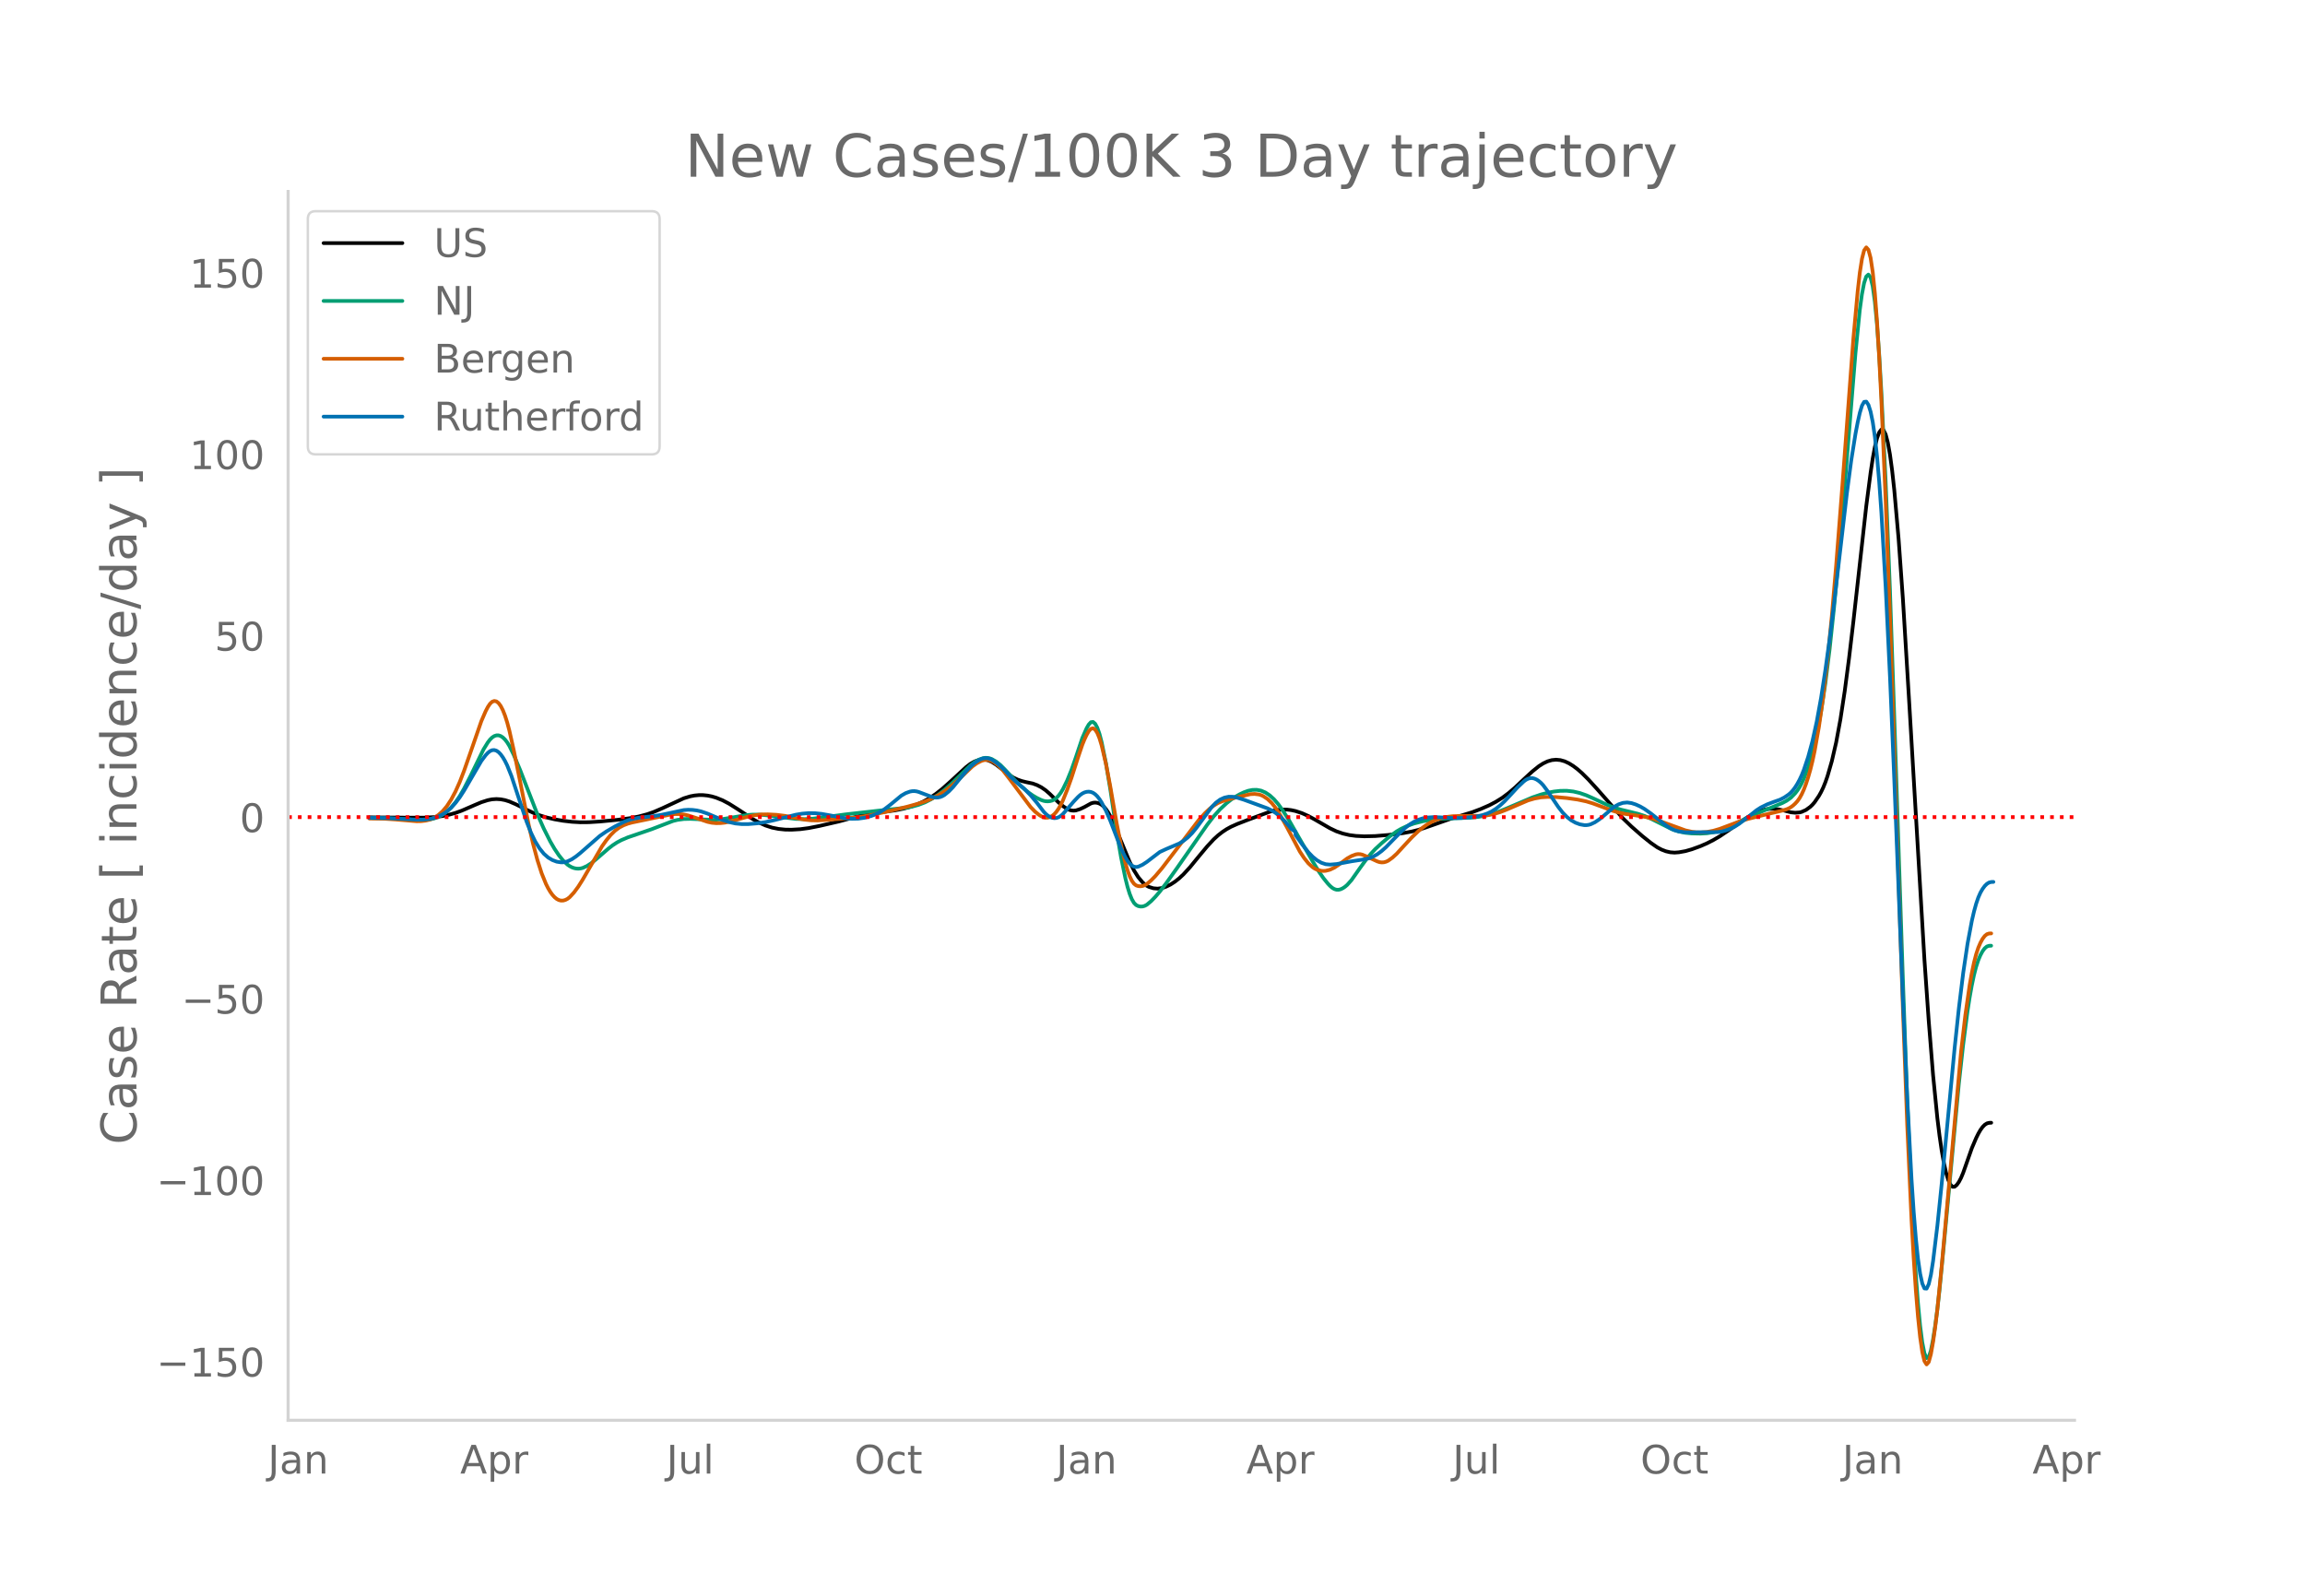 <svg height="864" viewBox="0 0 936 648" width="1248" xmlns="http://www.w3.org/2000/svg" xmlns:xlink="http://www.w3.org/1999/xlink"><defs><style>*{stroke-linecap:butt;stroke-linejoin:round}</style></defs><g id="figure_1"><path d="M0 648h936V0H0z" style="fill:#fff" id="patch_1"/><g id="axes_1"><path d="M117 576.72h725.4V77.76H117z" style="fill:none" id="patch_2"/><path clip-path="url(#p749b0d6c95)" d="m149.973 331.896 13.993.112 7.872.02 4.373-.22 3.498-.432 2.624-.535 2.624-.74 2.624-.951 5.248-2.277 2.623-1.108 2.624-.84 1.75-.346 1.749-.119 1.749.113 1.749.334 1.75.548 2.623 1.137 4.373 2.195 2.624 1.23 2.624 1.032 2.624.825 3.498.823 3.498.601 3.499.408 3.498.196 3.499-.032 4.373-.27 6.997-.672 5.247-.694 3.499-.665 3.498-.929 2.624-.915 3.498-1.504 8.747-4.06 2.623-.798 1.75-.335 1.749-.165 1.749.007 1.75.18 1.748.347 1.75.516 2.623 1.06 2.624 1.38 3.499 2.196 6.122 4.032 2.624 1.475 2.624 1.17 2.623.848 2.624.524 2.624.27 2.624.047 3.498-.204 3.499-.462 4.373-.863 7.871-1.816 5.248-1.415 5.248-1.381 3.498-.633 5.248-.603 3.498-.469 3.499-.69 2.623-.717 2.624-.917 2.624-1.146 2.624-1.439 2.624-1.754 2.623-2.058 3.499-3.119 6.122-5.66 1.75-1.353 1.749-1.004 1.749-.608 1.749-.202.875.068.874.184 1.75.717 1.749 1.127 2.624 2.028 2.623 2.11 1.75 1.104 1.749.828 1.749.603 1.75.43 2.623.554 1.75.642 1.748.9 1.75 1.196 1.749 1.531 3.498 3.436 1.75 1.452 1.749 1.174.874.388.875.231.875.075.874-.081 1.75-.56 1.749-.829 2.623-1.452.875-.275.875-.082.874.11.875.303.874.502.875.736.875 1.007.874 1.285.875 1.562 1.75 3.8 3.498 8.441 2.623 6.326 1.75 3.456 1.749 2.771 1.75 2.09.874.791.874.62.875.457 1.75.541 1.748.145 1.75-.243 1.749-.577 1.749-.857 1.75-1.129 1.748-1.383 1.75-1.634 2.623-2.859 3.499-4.285 3.498-4.196 2.624-2.832 1.75-1.608 1.749-1.372 1.749-1.159 1.749-.968 2.624-1.172 4.373-1.694 8.746-3.238 1.75-.474 1.748-.31 1.75-.143 1.749.033 1.749.21 1.75.382 2.623.855 2.624 1.178 2.624 1.421 6.122 3.536 2.624 1.244 2.624.906 2.623.612 2.624.344 3.499.166 4.373-.109 5.247-.431 6.123-.763 3.498-.646 2.624-.652 2.624-.841 10.495-3.67 8.746-2.662 3.499-1.315 3.498-1.534 2.624-1.382 2.624-1.629 2.623-1.963 2.624-2.247 3.499-3.312 3.498-3.214 2.624-2.116 1.75-1.11 1.748-.838 1.75-.51 1.749-.169 1.749.17 1.75.498 1.748.819 1.75 1.093 1.749 1.32 1.75 1.544 2.623 2.61 3.498 3.833 10.496 11.898 3.498 3.376 4.373 3.834 3.499 2.796 2.623 1.82 1.75.92 1.749.67 1.75.404 1.748.126 1.75-.129 2.623-.47 2.624-.746 3.499-1.275 2.623-1.143 2.624-1.335 2.624-1.536 3.498-2.358 6.997-4.897 2.624-1.567 1.75-.863 1.749-.691 1.749-.504 1.749-.264 1.75-.011 1.748.19 2.624.562 2.624.673 1.75.171 1.749-.121.874-.22 1.75-.792 1.749-1.267.874-.843.875-1.015 1.749-2.562.875-1.561.874-1.825.875-2.16.874-2.51 1.75-6.066 1.749-7.566 1.75-9.465 1.748-11.466 1.75-13.355 1.749-14.797 5.247-47.018 1.75-13.491.874-5.8.875-4.694.874-3.52.875-2.344.875-1.138.874.231.875 1.76.874 3.322.875 4.883.875 6.444.874 7.971 1.75 19.82 1.749 24.421 2.624 43.065 6.122 103.419 1.749 24.993 1.75 21.784 1.748 17.562.875 7.104.875 5.995.874 4.939.875 3.932.875 2.937.874 1.941.875.946.874-.004.875-.724.875-1.215.874-1.658.875-2.102 3.498-9.946 1.75-4.11.874-1.774.875-1.523.874-1.21.875-.886.874-.56.875-.236.875-.037h0" style="fill:none;stroke:#000;stroke-linecap:round;stroke-width:1.5" id="line2d_1"/><path clip-path="url(#p749b0d6c95)" d="m149.973 332.123 6.997.099 5.247.292 7.872.511 2.624-.06 1.749-.187 1.749-.4 1.75-.635 1.748-.898 1.75-1.275 1.749-1.679 1.75-2.095 1.748-2.562 1.75-3.035 2.623-5.127 5.248-10.743 1.75-2.836.874-1.143.874-.868.875-.58.875-.291.874-.003.875.284.874.57.875.855.875 1.137.874 1.42 1.75 3.562 2.623 6.22 6.997 17.949 2.624 5.872 2.624 5.216 1.749 3.01 1.75 2.602 1.748 2.166 1.75 1.63.874.603.875.464.875.327.874.191.875.058.874-.077.875-.211 1.75-.786 1.748-1.123 1.75-1.415 5.247-4.545 1.75-1.356 1.749-1.144 1.749-.933 2.624-1.12 3.498-1.193 6.122-2.1 8.746-3.365 1.75-.433 2.624-.364 2.623-.059 9.621.41 3.498-.333 3.499-.564 6.122-1.04 2.624-.2 2.624.01 2.624.227 12.244 1.503 3.499.086 3.498-.191 4.373-.535 8.746-1.18 13.994-1.58 10.495-1.109 2.624-.479 2.624-.718 2.624-1.012 2.623-1.343 2.624-1.68 2.624-2.012 2.624-2.294 3.498-3.397 4.373-4.25 1.75-1.357 1.749-1.009 1.749-.622.875-.117.874.026.875.167.874.31 1.75 1.01 1.749 1.407 1.75 1.759 4.372 4.645 2.624 2.534 2.624 2.184 1.749 1.235 1.75 1.04 1.748.835.875.3.875.176.874.046.875-.085.875-.227.874-.419.875-.663.874-.917.875-1.172.875-1.426 1.749-3.562 1.749-4.317 1.75-5.02 2.623-7.845 1.75-4.006.874-1.526.874-.946.875-.122.875.752.874 1.625.875 2.499.874 3.34 1.75 8.554 1.749 10.526 2.624 17.52 1.749 10.1 1.75 8.498.874 3.508.874 2.857.875 2.185.875 1.512.874.877.875.433.874.18.875-.034.875-.25.874-.464 1.75-1.47 1.749-1.811 1.749-2.048 2.624-3.43 4.373-6.126 12.244-17.57 2.624-3.393 2.624-2.927 2.624-2.445 1.749-1.38 1.75-1.188 1.748-1.008 1.75-.832 1.749-.634 1.75-.349 1.748-.039 1.75.324 1.749.74 1.749 1.158 1.75 1.588 1.748 2.024 1.75 2.427 2.623 4.109 3.499 6.116 6.122 10.613 2.624 4.285 1.75 2.516 1.748 2.16.875.933.875.763.874.526.875.276.874.025.875-.218.875-.422.874-.586.875-.744 1.749-1.957 3.498-4.975 2.624-3.587 1.75-2.132 1.749-1.874 2.624-2.424 3.498-2.925 2.624-1.872 1.749-1.021 2.624-1.239 2.624-.93 3.498-.894 3.499-.618 3.498-.367 4.373-.21 7.871-.258 3.499-.355 2.624-.473 2.624-.668 2.623-.867 3.499-1.398 10.495-4.486 3.499-1.185 2.623-.697 2.624-.502 2.624-.292 2.624-.016 2.624.289 2.624.613 2.623.917 2.624 1.157 6.122 2.85 2.624 1.01 2.624.798 3.498.84 3.499.872 2.624.85 2.624 1.132 8.746 4.367 2.623.835 2.624.531 2.624.254 3.499.075 2.623-.14 2.624-.417 2.624-.72 2.624-1.034 4.373-2.094 5.248-2.501 6.122-2.633 6.997-2.867 1.749-.926 1.75-1.253 1.748-1.786.875-1.109.875-1.32.874-1.59.875-1.875 1.749-4.601 1.75-5.845 1.748-7.511 1.75-9.301 1.749-11.454 1.75-13.972 1.748-16.489 1.75-18.64L748.204 208l5.247-64.52 1.75-17.532.874-6.426.875-4.55.874-2.677.875-.801.875 1.157.874 3.534.875 6.328.874 9.208.875 12.085.875 14.881 1.749 36.483 1.75 44.085 1.748 51.404 3.499 106.445 1.749 48.97 1.75 40.474.874 16.567.874 14.119.875 11.675.875 9.251.874 6.844.875 4.442.874 2.038.875-.364.875-2.658.874-4.4.875-5.594.874-6.678.875-7.761 1.75-18.082 6.122-65.845 1.749-15.876 1.749-13.451.875-5.658.874-4.906.875-4.156.874-3.405.875-2.68.875-2.084.874-1.618.875-1.177.874-.736.875-.295.875-.038h0" style="fill:none;stroke:#009e73;stroke-linecap:round;stroke-width:1.5" id="line2d_2"/><path clip-path="url(#p749b0d6c95)" d="m149.973 332.357 6.122.106 4.373.292 8.746.728 1.75-.033 1.749-.201 1.749-.407 1.749-.746 1.75-1.119 1.748-1.528 1.75-2.086 1.749-2.682 1.75-3.284 1.748-3.909 1.75-4.53 3.498-10.016 3.498-10.101 1.75-4.043.874-1.677.875-1.318.874-.836.875-.33.875.175.874.681.875 1.188.874 1.702.875 2.223.875 2.745.874 3.267 1.75 7.814 2.623 12.858 3.499 17.682 1.749 7.626 1.75 6.552 1.748 5.45 1.75 4.324.874 1.74.875 1.473.874 1.218.875.965.875.712.874.46.875.21.874-.022.875-.24.875-.454.874-.667 1.75-1.898 1.749-2.371 1.749-2.767 7.871-13.578 1.75-2.465 1.749-2.138 1.75-1.734 1.748-1.311 1.75-.924 1.749-.678 1.749-.474 15.743-3.265 1.75-.165 1.748.01 1.75.186 1.749.36 2.624.838 5.247 1.773 1.75.376 1.749.161 1.749-.023 1.75-.179 2.623-.54 3.498-1 3.499-.972 2.624-.524 2.623-.291 2.624-.05 3.499.18 3.498.44 4.373.864 3.499.66 2.623.274 2.624.06 3.499-.196 13.119-1.085 5.247-.93 6.997-1.507 7.872-1.927 4.373-1.217 2.624-.876 2.623-1.083 2.624-1.33 2.624-1.666 2.624-2 2.624-2.32 6.122-5.81 1.75-1.25 1.748-.917.875-.296.875-.15.874.005.875.157.874.311.875.461 1.75 1.32 1.749 1.802 2.623 3.375 8.746 11.673 1.75 1.822 1.749 1.416.874.546.875.388.875.184.874-.031.875-.246.875-.464.874-.71.875-.979.874-1.253.875-1.529.875-1.803 1.749-4.325 1.749-4.893 2.624-8.17 1.749-5.182.875-2.16.874-1.861.875-1.52.874-.976.875-.225.875.568.874 1.359.875 2.151.874 2.912 1.75 7.468 1.749 9.145 2.624 15.148 1.749 8.681 1.75 7.257.874 2.974.874 2.406.875 1.82.875 1.231.874.679.875.29.874.066.875-.123.875-.313.874-.502 1.75-1.485 1.749-1.795 2.624-3.098 6.122-7.996 8.746-11.483 2.624-2.916 1.749-1.659 1.75-1.381 1.748-1.055 1.75-.733 3.498-1.007 7.871-1.855 1.75-.087 1.749.208.875.27.874.396 1.75 1.163 1.749 1.671 1.749 2.221 1.749 2.773 2.624 4.76 5.247 9.904 1.75 2.652 1.749 2.182 1.75 1.591.874.564.874.413 1.75.444.874.053.875-.059 1.749-.449 1.75-.83 1.748-1.153 3.499-2.599 1.749-.975 1.75-.664.874-.125.874.034.875.193 1.75.753 4.372 2.002.875.282.875.121.874-.052.875-.227.874-.4 1.75-1.255 1.749-1.603 2.624-2.866 3.498-3.762 2.624-2.514 1.75-1.433 1.748-1.23 1.75-1.024 1.749-.821 1.749-.625 2.624-.64 2.624-.311 3.498-.118 7.872-.018 2.623-.235 2.624-.498 2.624-.787 2.624-1.022 8.746-3.75 2.624-.76 2.624-.473 2.623-.173 3.499.066 4.373.394 4.373.62 3.498.743 2.624.797 4.373 1.625 3.499 1.313 2.623.77 2.624.563 4.373.606 4.373.728 2.624.682 3.499 1.169 9.62 3.501 2.624.575 1.75.212 1.749.061 2.623-.187 2.624-.505 2.624-.765 3.498-1.318 4.374-1.632 3.498-1.065 8.746-2.168 5.248-1.229 1.749-.538.874-.366.875-.502.875-.649.874-.797.875-.962.875-1.219.874-1.565.875-1.93.874-2.296.875-2.66.875-3.043.874-3.512.875-4.066 1.749-9.848 1.75-12.23 1.748-14.98 1.75-17.824 1.749-20.438 2.624-33.74 4.373-58.464 1.749-19.155.875-7.693.874-5.613.875-3.411.874-1.208.875.995.875 3.256.874 5.812.875 8.66.874 11.57.875 14.476.875 17.272 1.749 40.709 1.75 47.107 2.623 80.843 2.624 78.526 1.749 47.102 1.75 38.443.874 15.576.874 13.145.875 10.724.875 8.345.874 6.008.875 3.68.874 1.351.875-.977.875-3.2.874-4.905.875-6.087.874-7.166 1.75-17.48 7.871-87.117 1.75-14.995 1.749-12.152.874-4.927.875-4.158.874-3.388.875-2.647.875-2.045.874-1.585.875-1.151.874-.719.875-.286.875-.034h0" style="fill:none;stroke:#d55e00;stroke-linecap:round;stroke-width:1.5" id="line2d_3"/><path clip-path="url(#p749b0d6c95)" d="m149.973 332.114 6.997.089 6.122.315 6.122.335 2.624-.022 2.624-.256 1.749-.398 1.75-.614 1.748-.856 1.75-1.19 1.749-1.55 1.75-1.916 1.748-2.314 1.75-2.713 3.498-6.01 3.498-6.006 1.75-2.333.874-.94.875-.706.874-.394.875-.067.875.26.874.587.875.91.874 1.211.875 1.491.875 1.766 1.749 4.359 2.624 7.965 3.498 10.486 1.75 4.442 1.749 3.616 1.749 2.825 1.749 2.168 1.75 1.55 1.748 1.046 1.75.657 1.749.27.874-.019.875-.134.875-.25 1.749-.844 1.75-1.183 1.748-1.402 7.872-6.888 2.624-1.796 3.498-2.036 3.498-1.809 1.75-.703 1.749-.517 2.624-.52 2.624-.299 3.498-.365 3.498-.603 8.747-1.865 1.749-.115 1.749.049 1.75.217 1.748.39 2.624.893 3.499 1.483 2.623 1.09 2.624.865 2.624.584 2.624.252 2.624-.011 3.498-.296 3.499-.53 3.498-.769 8.746-2.213 2.624-.43 2.624-.217 2.624.045 2.623.262 3.499.623 6.122 1.163 2.624.218 2.624-.061 2.624-.374 2.623-.705 1.75-.667 1.749-.878 1.75-1.103 2.623-2.006 4.373-3.619 1.75-1.012 1.748-.635.875-.158.875-.032.874.097.875.226 5.247 1.979 1.75.332.874-.028.875-.185.874-.341.875-.499 1.75-1.416 1.749-1.795 2.623-3.227 2.624-3.126 1.75-1.876 1.749-1.577 1.749-1.152.874-.409.875-.274.875-.119.874.043.875.204.874.364 1.75 1.149 1.749 1.475 1.75 1.738 2.623 2.82 1.75 1.616 3.498 2.986 2.623 2.68 2.624 3.136 2.624 3.453.875.937.874.74.875.541.875.343.874.143.875-.07.874-.297.875-.526.875-.755 1.749-2.022 2.624-3.048 1.749-1.856.874-.796.875-.624.875-.439.874-.255.875-.07.874.121.875.343.875.597.874.857.875 1.116.874 1.37 1.75 3.34 1.749 4.015 4.373 11.336 1.75 3.553.874 1.428.874 1.117.875.796.875.472.874.15.875-.15 1.75-.805 1.748-1.143 5.248-4.01 2.624-1.217 5.247-2.225 1.75-1.088 1.749-1.388 1.749-1.75 1.75-2.126 6.122-8.361 1.749-1.83 1.749-1.301 1.75-.792 1.748-.37 1.75.032 1.749.379 2.624.807 9.62 3.508 1.75.872 1.749 1.14 1.749 1.442 1.75 1.74 1.748 2.032.875 1.124 1.75 1.196v1.258l2.623 3.724 2.624 3.336 1.75 1.813 1.748 1.413 1.75 1.008 1.749.585 1.749.161 2.624-.212 2.624-.472 3.498-.656 5.248-.81 1.749-.396 1.75-.673 1.748-.995 1.75-1.303 1.749-1.55 2.624-2.71 3.498-3.546 1.75-1.614 1.748-1.363 1.75-1.081 1.749-.817 1.75-.57 1.748-.329 2.624-.177 2.624.083 5.248.31 3.498-.043 4.373-.375 2.624-.396 1.75-.443 1.748-.6 1.75-.817 1.749-1.097 1.749-1.378 1.75-1.62 2.623-2.802 2.624-2.851 2.624-2.487.874-.65.875-.445.875-.225.874-.006.875.21.874.405.875.583.875.756.874.93 1.75 2.36 4.372 6.473 1.75 2.244 1.749 1.807 1.75 1.363 1.748.978 1.75.649 1.749.319.874.014.875-.106.875-.23 1.749-.824 1.749-1.177 1.75-1.395 4.372-3.74 1.75-.982 1.749-.587 1.749-.167 1.75.25 1.748.57 1.75.793 1.749 1.01 2.624 1.858 6.122 4.835 1.75 1.118 1.748.823 1.75.5 2.623.348 2.624.043 4.373-.066 6.122-.056 1.75-.24 1.749-.453 1.75-.67 1.748-.9 1.75-1.127 3.498-2.654 3.498-2.811 1.75-1.124 2.623-1.288 2.624-.99 2.624-.926 1.75-.916 1.748-1.2.875-.78.875-.975.874-1.185.875-1.393.875-1.61.874-1.867.875-2.162 1.749-5.238 1.75-6.465 1.748-7.929 1.75-9.63 1.749-11.289 1.75-12.738 1.748-14.136 5.248-44.98 1.75-13.242 1.748-10.907.875-4.563.875-3.899.874-2.887.875-1.526.874-.095.875 1.335.875 2.765.874 4.253.875 6.027.874 8.086.875 10.203.875 12.32 1.749 30.482 1.75 36.413 1.748 41.837 3.499 89.286 1.749 39.718 1.75 33.15.874 13.102.874 10.746.875 8.39.875 6.072.874 3.937.875 1.984.874.07.875-1.846.875-3.76.874-5.568 1.75-14.4 1.749-16.988 5.247-55.057 1.75-16.43 1.749-14.224 1.749-11.764 1.75-9.329.874-3.76.874-3.157.875-2.554.875-1.976.874-1.516.875-1.174.874-.856.875-.538.875-.22.874-.03h0" style="fill:none;stroke:#0072b2;stroke-linecap:round;stroke-width:1.5" id="line2d_4"/><path clip-path="url(#p749b0d6c95)" d="M117 331.806h725.4" style="fill:none;stroke:red;stroke-dasharray:1.5,2.475;stroke-dashoffset:0;stroke-width:1.5" id="line2d_5"/><path d="M117 576.72V77.76" style="fill:none;stroke:#d3d3d3;stroke-linecap:square;stroke-linejoin:miter;stroke-width:1.25" id="patch_3"/><path d="M117 576.72h725.4" style="fill:none;stroke:#d3d3d3;stroke-linecap:square;stroke-linejoin:miter;stroke-width:1.25" id="patch_4"/><g id="matplotlib.axis_1"><g id="xtick_1"><g style="fill:#696969" transform="matrix(.16 0 0 -.16 108.778 598.378)" id="text_1"><defs><path d="M9.813 72.906h9.859V5.078q0-13.187-5-19.14-5-5.954-16.094-5.954h-3.75v8.297h3.078q6.531 0 9.219 3.672Q9.813-4.39 9.813 5.078z" id="DejaVuSans-74"/><path d="M34.281 27.484q-10.89 0-15.093-2.484-4.204-2.484-4.204-8.5 0-4.781 3.157-7.594 3.156-2.797 8.562-2.797 7.485 0 12 5.297 4.516 5.297 4.516 14.078v2zm17.922 3.72V0H43.22v8.297Q40.14 3.328 35.547.953q-4.594-2.375-11.234-2.375-8.391 0-13.36 4.719Q6 8.016 6 15.922q0 9.219 6.172 13.906 6.187 4.688 18.437 4.688h12.61v.89q0 6.203-4.078 9.594-4.078 3.39-11.453 3.39-4.688 0-9.141-1.124-4.438-1.125-8.531-3.375v8.312q4.921 1.906 9.562 2.844 4.64.953 9.031.953 11.875 0 17.735-6.156 5.86-6.14 5.86-18.64z" id="DejaVuSans-97"/><path d="M54.89 33.016V0h-8.984v32.719q0 7.765-3.031 11.61-3.031 3.858-9.078 3.858-7.281 0-11.484-4.64-4.204-4.625-4.204-12.64V0H9.08v54.688h9.03v-8.5q3.235 4.937 7.594 7.374Q30.078 56 35.797 56q9.422 0 14.25-5.828 4.844-5.828 4.844-17.156z" id="DejaVuSans-110"/></defs><use xlink:href="#DejaVuSans-74"/><use x="29.492" xlink:href="#DejaVuSans-97"/><use x="90.771" xlink:href="#DejaVuSans-110"/></g></g><g id="xtick_2"><g style="fill:#696969" transform="matrix(.16 0 0 -.16 186.86 598.378)" id="text_2"><defs><path d="M34.188 63.188 20.797 26.906h26.812zm-5.579 9.718h11.188L67.578 0h-10.25l-6.64 18.703h-32.86L11.188 0H.78z" id="DejaVuSans-65"/><path d="M18.11 8.203v-29H9.077v75.484h9.031v-8.296q2.844 4.875 7.157 7.234Q29.594 56 35.594 56q9.968 0 16.187-7.906 6.235-7.907 6.235-20.797T51.78 6.484q-6.218-7.906-16.187-7.906-6 0-10.328 2.375-4.313 2.375-7.157 7.25zm30.578 19.094q0 9.906-4.079 15.547-4.078 5.64-11.203 5.64-7.14 0-11.218-5.64-4.079-5.64-4.079-15.547 0-9.906 4.078-15.547 4.079-5.64 11.22-5.64 7.124 0 11.202 5.64t4.078 15.547z" id="DejaVuSans-112"/><path d="M41.11 46.297q-1.516.875-3.297 1.281Q36.03 48 33.89 48q-7.625 0-11.703-4.953-4.079-4.953-4.079-14.234V0H9.08v54.688h9.03v-8.5q2.844 4.984 7.375 7.39Q30.031 56 36.531 56q.922 0 2.047-.125 1.125-.11 2.484-.36z" id="DejaVuSans-114"/></defs><use xlink:href="#DejaVuSans-65"/><use x="68.408" xlink:href="#DejaVuSans-112"/><use x="131.885" xlink:href="#DejaVuSans-114"/></g></g><g id="xtick_3"><g style="fill:#696969" transform="matrix(.16 0 0 -.16 270.637 598.378)" id="text_3"><defs><path d="M8.5 21.578v33.11h8.984V21.922q0-7.766 3.016-11.656 3.031-3.875 9.094-3.875 7.265 0 11.484 4.64 4.234 4.64 4.234 12.656v31h8.985V0h-8.984v8.406Q42.047 3.422 37.718 1q-4.313-2.422-10.032-2.422-9.421 0-14.312 5.86Q8.5 10.296 8.5 21.578zM31.11 56z" id="DejaVuSans-117"/><path d="M9.422 75.984h8.984V0H9.422z" id="DejaVuSans-108"/></defs><use xlink:href="#DejaVuSans-74"/><use x="29.492" xlink:href="#DejaVuSans-117"/><use x="92.871" xlink:href="#DejaVuSans-108"/></g></g><g id="xtick_4"><g style="fill:#696969" transform="matrix(.16 0 0 -.16 346.92 598.378)" id="text_4"><defs><path d="M39.406 66.219q-10.75 0-17.078-8.016-6.312-8-6.312-21.828 0-13.766 6.312-21.781 6.328-8 17.078-8 10.735 0 17.016 8 6.281 8.015 6.281 21.781 0 13.828-6.281 21.828-6.281 8.016-17.016 8.016zm0 8q15.328 0 24.5-10.281 9.188-10.282 9.188-27.563 0-17.234-9.188-27.516-9.172-10.28-24.5-10.28-15.375 0-24.593 10.25-9.204 10.265-9.204 27.546t9.204 27.563q9.218 10.28 24.593 10.28z" id="DejaVuSans-79"/><path d="M48.781 52.594v-8.407q-3.812 2.11-7.64 3.157-3.828 1.047-7.735 1.047-8.75 0-13.593-5.547-4.829-5.532-4.829-15.547 0-10.016 4.829-15.563 4.843-5.53 13.593-5.53 3.907 0 7.735 1.046 3.828 1.047 7.64 3.156V2.094Q45.016.344 40.984-.531q-4.015-.89-8.562-.89-12.36 0-19.64 7.765-7.266 7.765-7.266 20.953 0 13.375 7.343 21.031Q20.22 56 33.016 56q4.14 0 8.093-.86 3.953-.843 7.672-2.546z" id="DejaVuSans-99"/><path d="M18.313 70.219V54.688h18.5v-6.985h-18.5V18.016q0-6.688 1.828-8.594 1.828-1.906 7.453-1.906h9.218V0h-9.218q-10.407 0-14.36 3.875-3.953 3.89-3.953 14.14v29.688H2.687v6.984h6.594V70.22z" id="DejaVuSans-116"/></defs><use xlink:href="#DejaVuSans-79"/><use x="78.711" xlink:href="#DejaVuSans-99"/><use x="133.691" xlink:href="#DejaVuSans-116"/></g></g><g id="xtick_5"><g style="fill:#696969" transform="matrix(.16 0 0 -.16 428.885 598.378)" id="text_5"><use xlink:href="#DejaVuSans-74"/><use x="29.492" xlink:href="#DejaVuSans-97"/><use x="90.771" xlink:href="#DejaVuSans-110"/></g></g><g id="xtick_6"><g style="fill:#696969" transform="matrix(.16 0 0 -.16 506.092 598.378)" id="text_6"><use xlink:href="#DejaVuSans-65"/><use x="68.408" xlink:href="#DejaVuSans-112"/><use x="131.885" xlink:href="#DejaVuSans-114"/></g></g><g id="xtick_7"><g style="fill:#696969" transform="matrix(.16 0 0 -.16 589.869 598.378)" id="text_7"><use xlink:href="#DejaVuSans-74"/><use x="29.492" xlink:href="#DejaVuSans-117"/><use x="92.871" xlink:href="#DejaVuSans-108"/></g></g><g id="xtick_8"><g style="fill:#696969" transform="matrix(.16 0 0 -.16 666.153 598.378)" id="text_8"><use xlink:href="#DejaVuSans-79"/><use x="78.711" xlink:href="#DejaVuSans-99"/><use x="133.691" xlink:href="#DejaVuSans-116"/></g></g><g id="xtick_9"><g style="fill:#696969" transform="matrix(.16 0 0 -.16 748.117 598.378)" id="text_9"><use xlink:href="#DejaVuSans-74"/><use x="29.492" xlink:href="#DejaVuSans-97"/><use x="90.771" xlink:href="#DejaVuSans-110"/></g></g><g id="xtick_10"><g style="fill:#696969" transform="matrix(.16 0 0 -.16 825.324 598.378)" id="text_10"><use xlink:href="#DejaVuSans-65"/><use x="68.408" xlink:href="#DejaVuSans-112"/><use x="131.885" xlink:href="#DejaVuSans-114"/></g></g></g><g id="matplotlib.axis_2"><g id="ytick_1"><g style="fill:#696969" transform="matrix(.16 0 0 -.16 63.553 558.968)" id="text_11"><defs><path d="M10.594 35.5h62.593v-8.297H10.594z" id="DejaVuSans-8722"/><path d="M12.406 8.297h16.11v55.625l-17.532-3.516v8.985l17.438 3.515h9.86V8.296H54.39V0H12.406z" id="DejaVuSans-49"/><path d="M10.797 72.906h38.719v-8.312H19.828v-17.86q2.14.735 4.281 1.094 2.157.36 4.313.36 12.203 0 19.328-6.688 7.14-6.688 7.14-18.11 0-11.765-7.328-18.296-7.328-6.516-20.656-6.516-4.593 0-9.36.781-4.75.782-9.827 2.344v9.922q4.39-2.39 9.078-3.563 4.687-1.171 9.906-1.171 8.453 0 13.375 4.437 4.938 4.438 4.938 12.063 0 7.609-4.938 12.047-4.922 4.453-13.375 4.453-3.953 0-7.89-.875-3.922-.875-8.016-2.735z" id="DejaVuSans-53"/><path d="M31.781 66.406q-7.61 0-11.453-7.5Q16.5 51.422 16.5 36.375q0-14.984 3.828-22.484 3.844-7.5 11.453-7.5 7.672 0 11.5 7.5 3.844 7.5 3.844 22.484 0 15.047-3.844 22.531-3.828 7.5-11.5 7.5zm0 7.813q12.266 0 18.735-9.703 6.468-9.688 6.468-28.141 0-18.406-6.468-28.11-6.47-9.687-18.735-9.687-12.25 0-18.718 9.688-6.47 9.703-6.47 28.109 0 18.453 6.47 28.14Q19.53 74.22 31.78 74.22z" id="DejaVuSans-48"/></defs><use xlink:href="#DejaVuSans-8722"/><use x="83.789" xlink:href="#DejaVuSans-49"/><use x="147.412" xlink:href="#DejaVuSans-53"/><use x="211.035" xlink:href="#DejaVuSans-48"/></g></g><g id="ytick_2"><g style="fill:#696969" transform="matrix(.16 0 0 -.16 63.553 485.274)" id="text_12"><use xlink:href="#DejaVuSans-8722"/><use x="83.789" xlink:href="#DejaVuSans-49"/><use x="147.412" xlink:href="#DejaVuSans-48"/><use x="211.035" xlink:href="#DejaVuSans-48"/></g></g><g id="ytick_3"><g style="fill:#696969" transform="matrix(.16 0 0 -.16 73.733 411.58)" id="text_13"><use xlink:href="#DejaVuSans-8722"/><use x="83.789" xlink:href="#DejaVuSans-53"/><use x="147.412" xlink:href="#DejaVuSans-48"/></g></g><g id="ytick_4"><use xlink:href="#DejaVuSans-48" style="fill:#696969" transform="matrix(.16 0 0 -.16 97.32 337.885)" id="text_14"/></g><g id="ytick_5"><g style="fill:#696969" transform="matrix(.16 0 0 -.16 87.14 264.19)" id="text_15"><use xlink:href="#DejaVuSans-53"/><use x="63.623" xlink:href="#DejaVuSans-48"/></g></g><g id="ytick_6"><g style="fill:#696969" transform="matrix(.16 0 0 -.16 76.96 190.497)" id="text_16"><use xlink:href="#DejaVuSans-49"/><use x="63.623" xlink:href="#DejaVuSans-48"/><use x="127.246" xlink:href="#DejaVuSans-48"/></g></g><g id="ytick_7"><g style="fill:#696969" transform="matrix(.16 0 0 -.16 76.96 116.803)" id="text_17"><use xlink:href="#DejaVuSans-49"/><use x="63.623" xlink:href="#DejaVuSans-53"/><use x="127.246" xlink:href="#DejaVuSans-48"/></g></g><g style="fill:#696969" transform="matrix(0 -.2 -.2 0 55.393 464.8)" id="text_18"><defs><path d="M64.406 67.281v-10.39q-4.984 4.64-10.625 6.922-5.64 2.296-11.984 2.296-12.5 0-19.14-7.64-6.641-7.64-6.641-22.094 0-14.406 6.64-22.047 6.64-7.64 19.14-7.64 6.345 0 11.985 2.296 5.64 2.297 10.625 6.938V5.609Q59.234 2.094 53.437.33q-5.78-1.75-12.218-1.75-16.563 0-26.094 10.124-9.516 10.14-9.516 27.672 0 17.578 9.516 27.703 9.531 10.14 26.094 10.14 6.531 0 12.312-1.734 5.797-1.734 10.875-5.203z" id="DejaVuSans-67"/><path d="M44.281 53.078v-8.5q-3.797 1.953-7.906 2.922-4.094.984-8.5.984-6.688 0-10.031-2.047-3.344-2.046-3.344-6.156 0-3.125 2.39-4.906 2.391-1.781 9.626-3.39l3.078-.688q9.562-2.047 13.593-5.781 4.032-3.735 4.032-10.422 0-7.625-6.032-12.078-6.03-4.438-16.578-4.438-4.39 0-9.156.86Q10.688.296 5.422 2v9.281q4.984-2.594 9.812-3.89 4.829-1.282 9.579-1.282 6.343 0 9.75 2.172 3.421 2.172 3.421 6.125 0 3.656-2.468 5.61-2.453 1.953-10.813 3.765l-3.125.735q-8.344 1.75-12.062 5.39-3.704 3.64-3.704 9.985 0 7.718 5.47 11.906Q16.75 56 26.811 56q4.97 0 9.36-.734 4.406-.72 8.11-2.188z" id="DejaVuSans-115"/><path d="M56.203 29.594v-4.39H14.891q.593-9.282 5.593-14.142 5-4.859 13.938-4.859 5.172 0 10.031 1.266 4.86 1.265 9.656 3.812v-8.5Q49.266.734 44.187-.344 39.11-1.422 33.892-1.422q-13.094 0-20.735 7.61-7.64 7.625-7.64 20.625 0 13.421 7.25 21.296Q20.016 56 32.328 56q11.031 0 17.453-7.11 6.422-7.093 6.422-19.296zm-8.984 2.64q-.094 7.36-4.125 11.75-4.032 4.407-10.672 4.407-7.516 0-12.031-4.25-4.516-4.25-5.203-11.97z" id="DejaVuSans-101"/><path d="M44.39 34.188q3.172-1.079 6.172-4.594 3-3.516 6.032-9.672L66.609 0H56l-9.313 18.703q-3.624 7.328-7.015 9.719-3.39 2.39-9.25 2.39h-10.75V0h-9.86v72.906h22.266q12.5 0 18.656-5.234 6.157-5.219 6.157-15.766 0-6.89-3.203-11.437-3.204-4.532-9.297-6.282zM19.673 64.797V38.922h12.406q7.125 0 10.766 3.297 3.64 3.297 3.64 9.687 0 6.39-3.64 9.64-3.64 3.25-10.766 3.25z" id="DejaVuSans-82"/><path d="M8.594 75.984h20.703V69H17.578V-6.203h11.719v-6.984H8.594z" id="DejaVuSans-91"/><path d="M9.422 54.688h8.984V0H9.422zm0 21.296h8.984v-11.39H9.422z" id="DejaVuSans-105"/><path d="M45.406 46.39v29.594h8.985V0h-8.985v8.203Q42.578 3.328 38.25.953q-4.313-2.375-10.375-2.375-9.906 0-16.14 7.906-6.22 7.922-6.22 20.813 0 12.89 6.22 20.797Q17.968 56 27.874 56q6.063 0 10.375-2.375 4.328-2.36 7.156-7.234zm-30.61-19.093q0-9.906 4.079-15.547 4.078-5.64 11.203-5.64 7.125 0 11.219 5.64 4.11 5.64 4.11 15.547 0 9.906-4.11 15.547-4.094 5.64-11.219 5.64-7.125 0-11.203-5.64-4.078-5.64-4.078-15.547z" id="DejaVuSans-100"/><path d="M25.39 72.906h8.297L8.297-9.28H0z" id="DejaVuSans-47"/><path d="M32.172-5.078q-3.797-9.766-7.422-12.735-3.61-2.984-9.656-2.984H7.906v7.516h5.282q3.703 0 5.75 1.765Q21-9.766 23.483-3.219l1.61 4.094-22.11 53.813H12.5l17.094-42.766 17.093 42.766h9.516z" id="DejaVuSans-121"/><path d="M30.422 75.984v-89.171H9.719v6.984H21.39V69H9.719v6.984z" id="DejaVuSans-93"/></defs><use xlink:href="#DejaVuSans-67"/><use x="69.824" xlink:href="#DejaVuSans-97"/><use x="131.104" xlink:href="#DejaVuSans-115"/><use x="183.203" xlink:href="#DejaVuSans-101"/><use x="244.727" xlink:href="#DejaVuSans-32"/><use x="276.514" xlink:href="#DejaVuSans-82"/><use x="343.746" xlink:href="#DejaVuSans-97"/><use x="405.025" xlink:href="#DejaVuSans-116"/><use x="444.234" xlink:href="#DejaVuSans-101"/><use x="505.758" xlink:href="#DejaVuSans-32"/><use x="537.545" xlink:href="#DejaVuSans-91"/><use x="576.559" xlink:href="#DejaVuSans-32"/><use x="608.346" xlink:href="#DejaVuSans-105"/><use x="636.129" xlink:href="#DejaVuSans-110"/><use x="699.508" xlink:href="#DejaVuSans-99"/><use x="754.488" xlink:href="#DejaVuSans-105"/><use x="782.271" xlink:href="#DejaVuSans-100"/><use x="845.748" xlink:href="#DejaVuSans-101"/><use x="907.271" xlink:href="#DejaVuSans-110"/><use x="970.65" xlink:href="#DejaVuSans-99"/><use x="1025.631" xlink:href="#DejaVuSans-101"/><use x="1087.154" xlink:href="#DejaVuSans-47"/><use x="1120.846" xlink:href="#DejaVuSans-100"/><use x="1184.322" xlink:href="#DejaVuSans-97"/><use x="1245.602" xlink:href="#DejaVuSans-121"/><use x="1304.781" xlink:href="#DejaVuSans-32"/><use x="1336.568" xlink:href="#DejaVuSans-93"/></g></g><g style="fill:#696969" transform="matrix(.24 0 0 -.24 278.113 71.76)" id="text_19"><defs><path d="M9.813 72.906h13.28l32.329-60.984v60.984h9.562V0h-13.28L19.39 60.984V0H9.813z" id="DejaVuSans-78"/><path d="M4.203 54.688h8.985l11.234-42.672 11.172 42.672h10.593l11.235-42.672 11.187 42.672h8.985L63.28 0H52.688L40.922 44.828 29.109 0H18.5z" id="DejaVuSans-119"/><path d="M9.813 72.906h9.859V42.094L52.39 72.906h12.703L28.906 38.922 67.672 0H54.688L19.672 35.11V0h-9.86z" id="DejaVuSans-75"/><path d="M40.578 39.313Q47.656 37.797 51.625 33q3.984-4.781 3.984-11.813 0-10.78-7.422-16.703-7.421-5.906-21.093-5.906-4.578 0-9.438.906-4.86.907-10.031 2.72v9.515q4.094-2.39 8.969-3.61 4.89-1.218 10.218-1.218 9.266 0 14.125 3.656 4.86 3.656 4.86 10.64 0 6.454-4.516 10.079-4.515 3.64-12.562 3.64h-8.5v8.11h8.89q7.266 0 11.125 2.906 3.86 2.906 3.86 8.375 0 5.61-3.985 8.61-3.968 3.015-11.39 3.015-4.063 0-8.703-.89-4.641-.876-10.203-2.72v8.782q5.624 1.562 10.53 2.344 4.907.78 9.25.78 11.235 0 17.766-5.109 6.547-5.093 6.547-13.78 0-6.063-3.468-10.235-3.47-4.172-9.86-5.782z" id="DejaVuSans-51"/><path d="M19.672 64.797V8.109h11.922q15.093 0 22.093 6.829 7 6.843 7 21.593 0 14.64-7 21.453-7 6.813-22.093 6.813zm-9.86 8.11h20.266q21.188 0 31.094-8.813 9.922-8.813 9.922-27.563 0-18.86-9.969-27.703Q51.172 0 30.078 0H9.813z" id="DejaVuSans-68"/><path d="M9.422 54.688h8.984V-.984q0-10.438-3.984-15.125-3.969-4.688-12.813-4.688h-3.421v7.61H.594q5.125 0 6.968 2.374 1.86 2.36 1.86 9.829zm0 21.296h8.984v-11.39H9.422z" id="DejaVuSans-106"/><path d="M30.61 48.39q-7.22 0-11.422-5.64-4.204-5.64-4.204-15.453 0-9.813 4.172-15.453 4.188-5.64 11.453-5.64 7.188 0 11.375 5.655 4.203 5.672 4.203 15.438 0 9.719-4.203 15.406-4.187 5.688-11.375 5.688zm0 7.61q11.718 0 18.406-7.625 6.703-7.61 6.703-21.078 0-13.422-6.703-21.078-6.688-7.64-18.407-7.64-11.765 0-18.437 7.64-6.656 7.656-6.656 21.078 0 13.469 6.656 21.078Q18.844 56 30.609 56z" id="DejaVuSans-111"/></defs><use xlink:href="#DejaVuSans-78"/><use x="74.805" xlink:href="#DejaVuSans-101"/><use x="136.328" xlink:href="#DejaVuSans-119"/><use x="218.115" xlink:href="#DejaVuSans-32"/><use x="249.902" xlink:href="#DejaVuSans-67"/><use x="319.727" xlink:href="#DejaVuSans-97"/><use x="381.006" xlink:href="#DejaVuSans-115"/><use x="433.105" xlink:href="#DejaVuSans-101"/><use x="494.629" xlink:href="#DejaVuSans-115"/><use x="546.729" xlink:href="#DejaVuSans-47"/><use x="580.42" xlink:href="#DejaVuSans-49"/><use x="644.043" xlink:href="#DejaVuSans-48"/><use x="707.666" xlink:href="#DejaVuSans-48"/><use x="771.289" xlink:href="#DejaVuSans-75"/><use x="836.865" xlink:href="#DejaVuSans-32"/><use x="868.652" xlink:href="#DejaVuSans-51"/><use x="932.275" xlink:href="#DejaVuSans-32"/><use x="964.063" xlink:href="#DejaVuSans-68"/><use x="1041.064" xlink:href="#DejaVuSans-97"/><use x="1102.344" xlink:href="#DejaVuSans-121"/><use x="1161.523" xlink:href="#DejaVuSans-32"/><use x="1193.311" xlink:href="#DejaVuSans-116"/><use x="1232.52" xlink:href="#DejaVuSans-114"/><use x="1273.633" xlink:href="#DejaVuSans-97"/><use x="1334.912" xlink:href="#DejaVuSans-106"/><use x="1362.695" xlink:href="#DejaVuSans-101"/><use x="1424.219" xlink:href="#DejaVuSans-99"/><use x="1479.199" xlink:href="#DejaVuSans-116"/><use x="1518.408" xlink:href="#DejaVuSans-111"/><use x="1579.59" xlink:href="#DejaVuSans-114"/><use x="1620.703" xlink:href="#DejaVuSans-121"/></g><g id="legend_1"><path d="M128.2 184.5h136.45q3.2 0 3.2-3.2V88.96q0-3.2-3.2-3.2H128.2q-3.2 0-3.2 3.2v92.34q0 3.2 3.2 3.2z" style="fill:none;opacity:.8;stroke:#ccc;stroke-linejoin:miter" id="patch_5"/><path d="M131.4 98.718h32" style="fill:none;stroke:#000;stroke-linecap:round;stroke-width:1.5" id="line2d_6"/><g style="fill:#696969" transform="matrix(.16 0 0 -.16 176.2 104.317)" id="text_20"><defs><path d="M8.688 72.906h9.921V28.61q0-11.718 4.235-16.875 4.25-5.14 13.781-5.14 9.469 0 13.719 5.14 4.25 5.157 4.25 16.875v44.297H64.5V27.391q0-14.25-7.063-21.532-7.046-7.28-20.812-7.28-13.828 0-20.89 7.28-7.047 7.282-7.047 21.532z" id="DejaVuSans-85"/><path d="M53.516 70.516V60.89q-5.61 2.687-10.594 4-4.984 1.328-9.625 1.328-8.047 0-12.422-3.125t-4.375-8.89q0-4.845 2.906-7.313 2.907-2.453 11.016-3.97l5.953-1.218q11.031-2.11 16.281-7.406 5.25-5.297 5.25-14.172 0-10.61-7.11-16.078-7.093-5.469-20.812-5.469-5.172 0-11.015 1.172Q13.14.922 6.89 3.219v10.156q6-3.36 11.765-5.078 5.766-1.703 11.328-1.703 8.438 0 13.032 3.312 4.593 3.328 4.593 9.485 0 5.359-3.297 8.39-3.296 3.032-10.812 4.547L27.484 33.5q-11.03 2.188-15.968 6.875-4.922 4.688-4.922 13.047 0 9.672 6.812 15.234 6.813 5.563 18.766 5.563 5.14 0 10.453-.938 5.328-.922 10.89-2.765z" id="DejaVuSans-83"/></defs><use xlink:href="#DejaVuSans-85"/><use x="73.193" xlink:href="#DejaVuSans-83"/></g><path d="M131.4 122.203h32" style="fill:none;stroke:#009e73;stroke-linecap:round;stroke-width:1.5" id="line2d_8"/><g style="fill:#696969" transform="matrix(.16 0 0 -.16 176.2 127.802)" id="text_21"><use xlink:href="#DejaVuSans-78"/><use x="74.805" xlink:href="#DejaVuSans-74"/></g><path d="M131.4 145.688h32" style="fill:none;stroke:#d55e00;stroke-linecap:round;stroke-width:1.5" id="line2d_10"/><g style="fill:#696969" transform="matrix(.16 0 0 -.16 176.2 151.287)" id="text_22"><defs><path d="M19.672 34.813V8.108H35.5q7.953 0 11.781 3.297 3.844 3.297 3.844 10.078 0 6.844-3.844 10.078-3.828 3.25-11.781 3.25zm0 29.984V42.828h14.61q7.218 0 10.75 2.703 3.546 2.719 3.546 8.282 0 5.515-3.547 8.25-3.531 2.734-10.75 2.734zm-9.86 8.11h25.204q11.28 0 17.375-4.688Q58.5 63.53 58.5 54.89q0-6.703-3.125-10.657-3.125-3.953-9.188-4.922 7.282-1.562 11.313-6.53 4.031-4.954 4.031-12.376 0-9.765-6.64-15.093Q48.25 0 35.984 0H9.812z" id="DejaVuSans-66"/><path d="M45.406 27.984q0 9.766-4.031 15.125-4.016 5.375-11.297 5.375-7.219 0-11.25-5.375-4.031-5.359-4.031-15.125 0-9.718 4.031-15.093t11.25-5.375q7.281 0 11.297 5.375 4.031 5.375 4.031 15.093zm8.985-21.203q0-13.953-6.203-20.765Q42-20.797 29.203-20.797q-4.734 0-8.937.703-4.203.703-8.157 2.172v8.735q3.954-2.141 7.813-3.157 3.86-1.031 7.86-1.031 8.843 0 13.234 4.61 4.39 4.609 4.39 13.937v4.453q-2.781-4.844-7.125-7.234Q33.938 0 27.875 0 17.828 0 11.672 7.656q-6.156 7.672-6.156 20.328 0 12.688 6.156 20.344Q17.828 56 27.875 56q6.063 0 10.406-2.39 4.344-2.391 7.125-7.22v8.297h8.985z" id="DejaVuSans-103"/></defs><use xlink:href="#DejaVuSans-66"/><use x="68.604" xlink:href="#DejaVuSans-101"/><use x="130.127" xlink:href="#DejaVuSans-114"/><use x="169.49" xlink:href="#DejaVuSans-103"/><use x="232.967" xlink:href="#DejaVuSans-101"/><use x="294.49" xlink:href="#DejaVuSans-110"/></g><path d="M131.4 169.173h32" style="fill:none;stroke:#0072b2;stroke-linecap:round;stroke-width:1.5" id="line2d_12"/><g style="fill:#696969" transform="matrix(.16 0 0 -.16 176.2 174.773)" id="text_23"><defs><path d="M54.89 33.016V0h-8.984v32.719q0 7.765-3.031 11.61-3.031 3.858-9.078 3.858-7.281 0-11.484-4.64-4.204-4.625-4.204-12.64V0H9.08v75.984h9.03V46.188q3.235 4.937 7.594 7.374Q30.078 56 35.797 56q9.422 0 14.25-5.828 4.844-5.828 4.844-17.156z" id="DejaVuSans-104"/><path d="M37.11 75.984V68.5h-8.594q-4.828 0-6.72-1.953-1.874-1.953-1.874-7.031v-4.828h14.797v-6.985H19.922V0H10.89v47.703H2.297v6.984h8.594V58.5q0 9.125 4.25 13.297 4.25 4.187 13.468 4.187z" id="DejaVuSans-102"/></defs><use xlink:href="#DejaVuSans-82"/><use x="64.982" xlink:href="#DejaVuSans-117"/><use x="128.361" xlink:href="#DejaVuSans-116"/><use x="167.57" xlink:href="#DejaVuSans-104"/><use x="230.949" xlink:href="#DejaVuSans-101"/><use x="292.473" xlink:href="#DejaVuSans-114"/><use x="333.586" xlink:href="#DejaVuSans-102"/><use x="368.791" xlink:href="#DejaVuSans-111"/><use x="429.973" xlink:href="#DejaVuSans-114"/><use x="469.336" xlink:href="#DejaVuSans-100"/></g></g></g></g><defs><clipPath id="p749b0d6c95"><path d="M117 77.76h725.4v498.96H117z"/></clipPath></defs></svg>